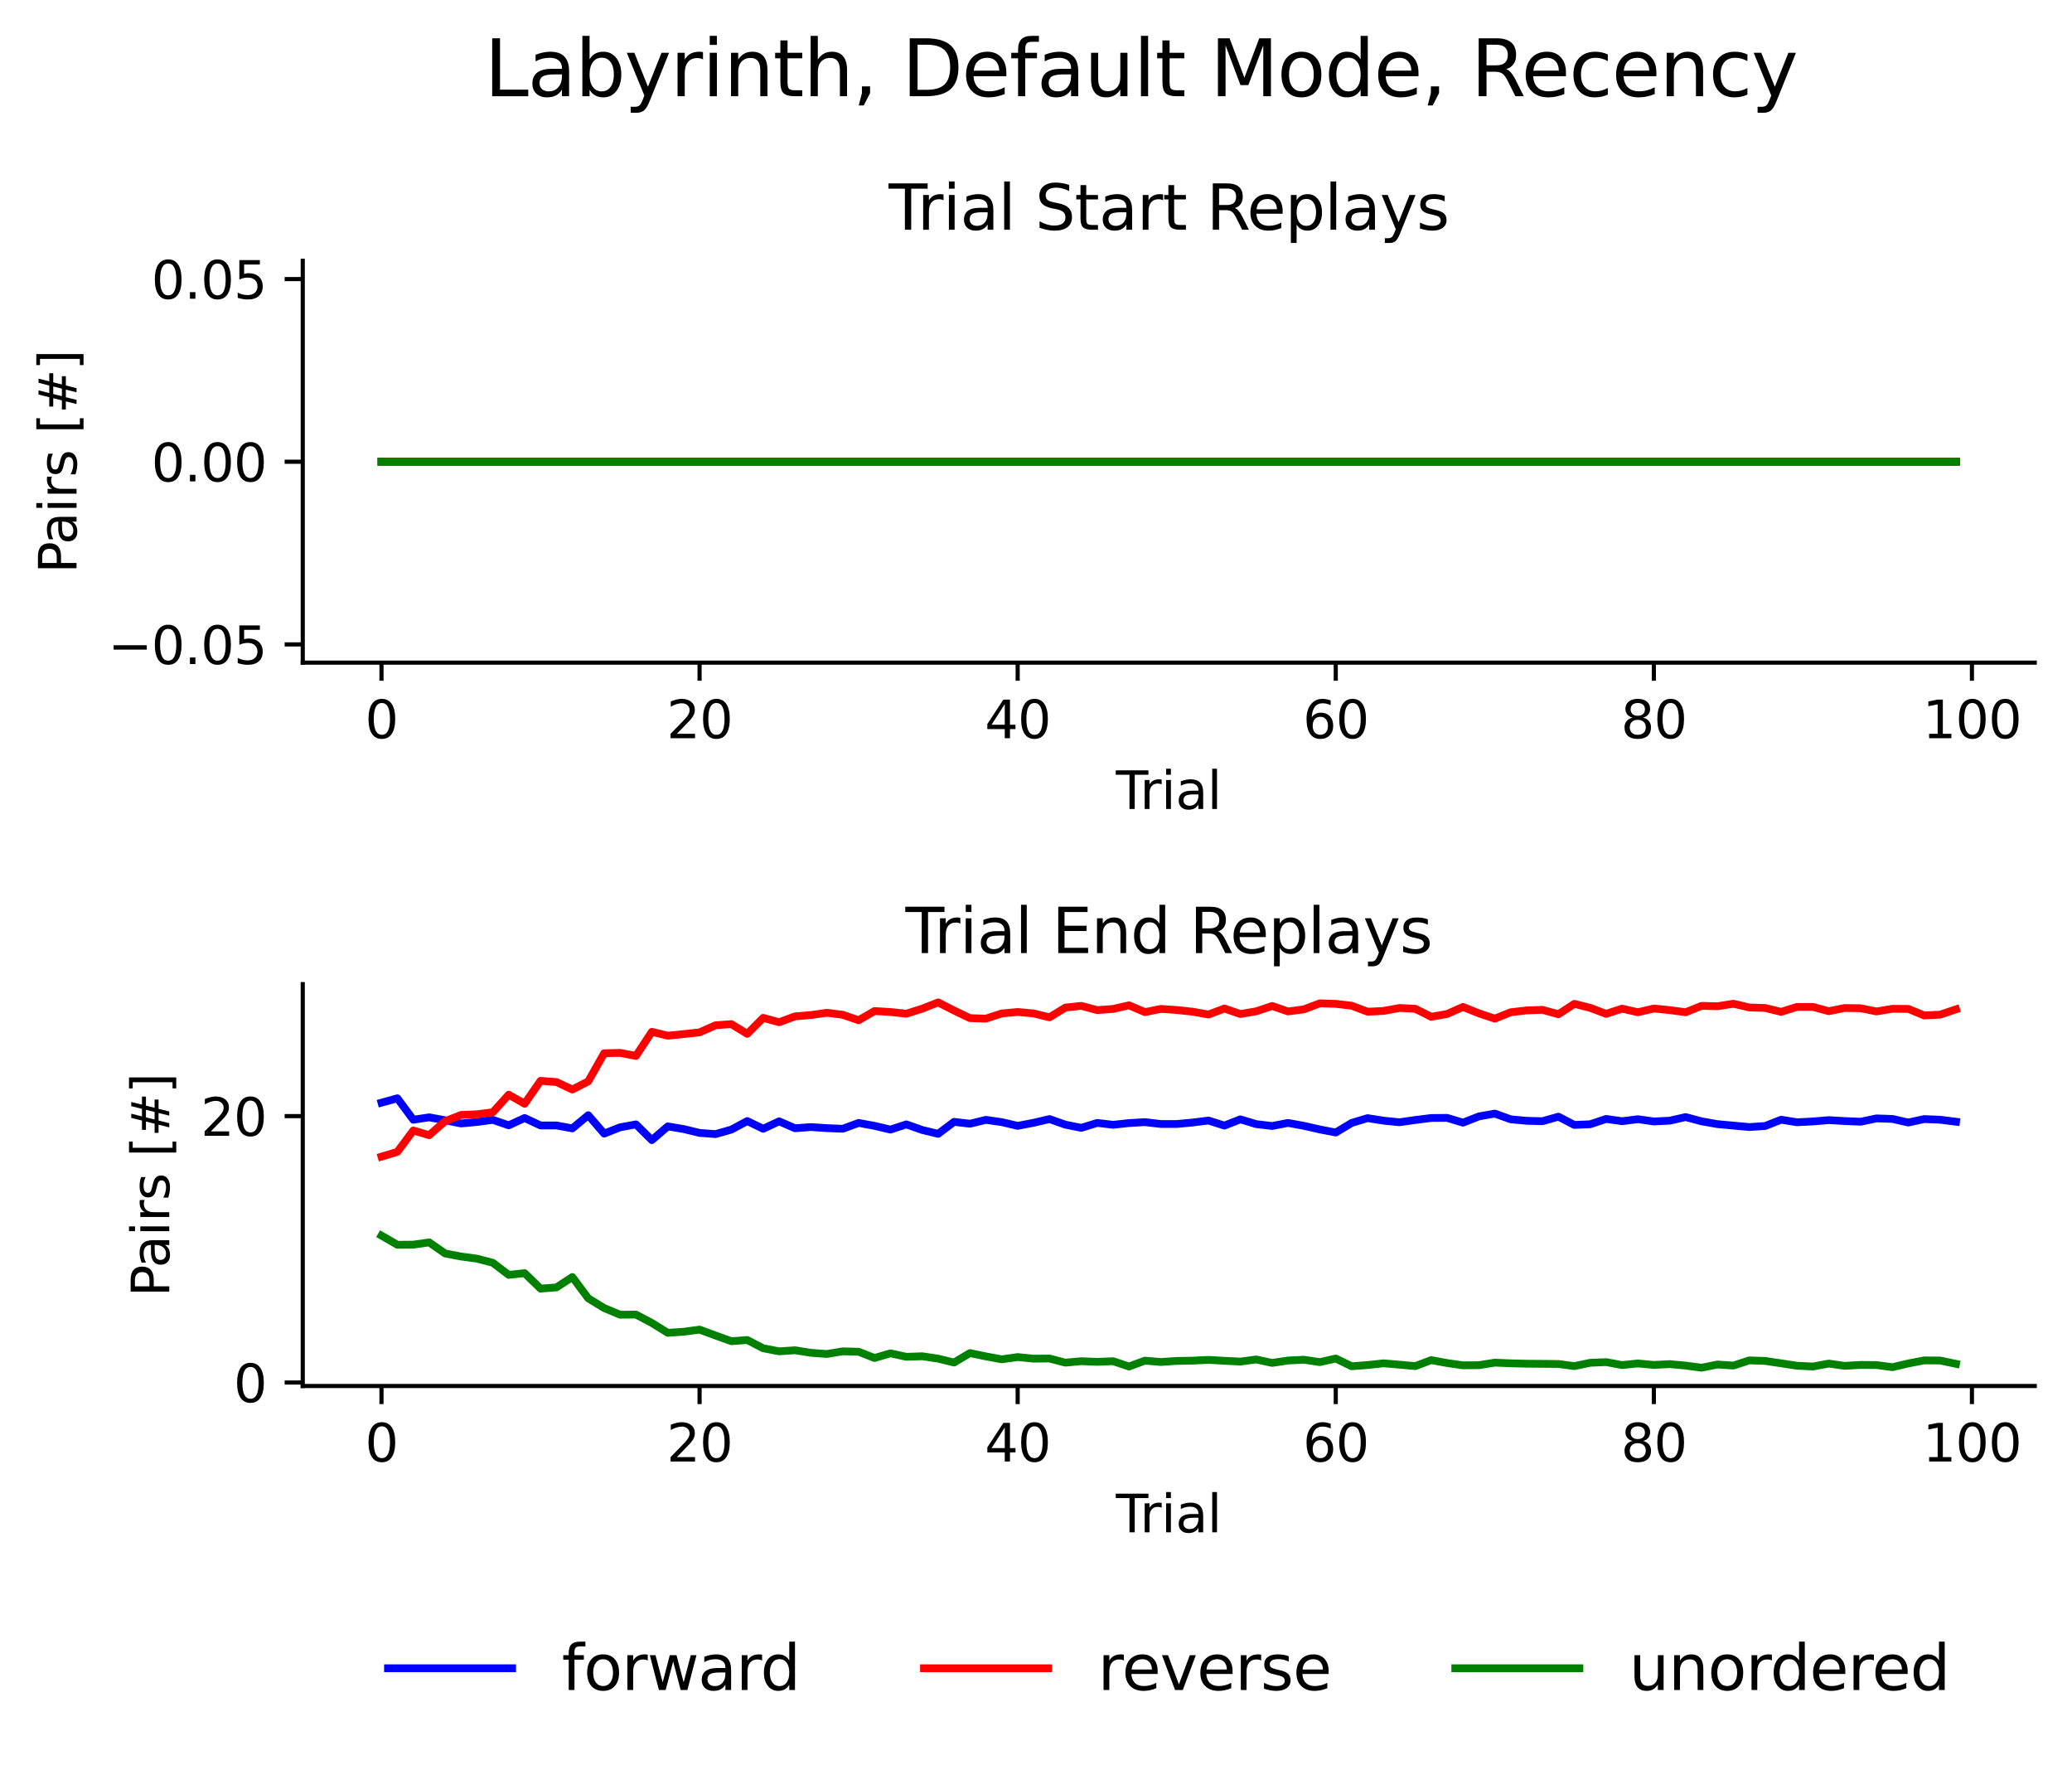 <?xml version="1.0" encoding="utf-8" standalone="no"?>
<!DOCTYPE svg PUBLIC "-//W3C//DTD SVG 1.1//EN"
  "http://www.w3.org/Graphics/SVG/1.1/DTD/svg11.dtd">
<svg height="341.082pt" version="1.1" viewBox="0 0 400.523 341.082" width="400.523pt" xmlns="http://www.w3.org/2000/svg" xmlns:xlink="http://www.w3.org/1999/xlink">
 <defs>
  <style type="text/css">*{stroke-linecap:butt;stroke-linejoin:round;}</style>
 </defs>
 <g id="figure_1">
  <g id="patch_1">
   <path d="M 0 341.082 
L 400.523 341.082 
L 400.523 0 
L 0 0 
z
" style="fill:none;"/>
  </g>
  <g id="axes_1">
   <g id="patch_2">
    <path d="M 58.523 128.057 
L 393.323 128.057 
L 393.323 50.4 
L 58.523 50.4 
z
" style="fill:none;"/>
   </g>
   <g id="matplotlib.axis_1">
    <g id="xtick_1">
     <g id="line2d_1">
      <defs>
       <path d="M 0 0 
L 0 3.5 
" id="m381ab4bd2b" style="stroke:#000000;stroke-width:0.8;"/>
      </defs>
      <g>
       <use style="stroke:#000000;stroke-width:0.8;" x="73.742" xlink:href="#m381ab4bd2b" y="128.057"/>
      </g>
     </g>
     <g id="text_1">
      <!-- 0 -->
      <g transform="translate(70.56 142.656)scale(0.1 -0.1)">
       <defs>
        <path d="M 2034 4250 
Q 1547 4250 1301 3770 
Q 1056 3291 1056 2328 
Q 1056 1369 1301 889 
Q 1547 409 2034 409 
Q 2525 409 2770 889 
Q 3016 1369 3016 2328 
Q 3016 3291 2770 3770 
Q 2525 4250 2034 4250 
z
M 2034 4750 
Q 2819 4750 3233 4129 
Q 3647 3509 3647 2328 
Q 3647 1150 3233 529 
Q 2819 -91 2034 -91 
Q 1250 -91 836 529 
Q 422 1150 422 2328 
Q 422 3509 836 4129 
Q 1250 4750 2034 4750 
z
" id="DejaVuSans-30" transform="scale(0.016)"/>
       </defs>
       <use xlink:href="#DejaVuSans-30"/>
      </g>
     </g>
    </g>
    <g id="xtick_2">
     <g id="line2d_2">
      <g>
       <use style="stroke:#000000;stroke-width:0.8;" x="135.229" xlink:href="#m381ab4bd2b" y="128.057"/>
      </g>
     </g>
     <g id="text_2">
      <!-- 20 -->
      <g transform="translate(128.867 142.656)scale(0.1 -0.1)">
       <defs>
        <path d="M 1228 531 
L 3431 531 
L 3431 0 
L 469 0 
L 469 531 
Q 828 903 1448 1529 
Q 2069 2156 2228 2338 
Q 2531 2678 2651 2914 
Q 2772 3150 2772 3378 
Q 2772 3750 2511 3984 
Q 2250 4219 1831 4219 
Q 1534 4219 1204 4116 
Q 875 4013 500 3803 
L 500 4441 
Q 881 4594 1212 4672 
Q 1544 4750 1819 4750 
Q 2544 4750 2975 4387 
Q 3406 4025 3406 3419 
Q 3406 3131 3298 2873 
Q 3191 2616 2906 2266 
Q 2828 2175 2409 1742 
Q 1991 1309 1228 531 
z
" id="DejaVuSans-32" transform="scale(0.016)"/>
       </defs>
       <use xlink:href="#DejaVuSans-32"/>
       <use x="63.623" xlink:href="#DejaVuSans-30"/>
      </g>
     </g>
    </g>
    <g id="xtick_3">
     <g id="line2d_3">
      <g>
       <use style="stroke:#000000;stroke-width:0.8;" x="196.717" xlink:href="#m381ab4bd2b" y="128.057"/>
      </g>
     </g>
     <g id="text_3">
      <!-- 40 -->
      <g transform="translate(190.354 142.656)scale(0.1 -0.1)">
       <defs>
        <path d="M 2419 4116 
L 825 1625 
L 2419 1625 
L 2419 4116 
z
M 2253 4666 
L 3047 4666 
L 3047 1625 
L 3713 1625 
L 3713 1100 
L 3047 1100 
L 3047 0 
L 2419 0 
L 2419 1100 
L 313 1100 
L 313 1709 
L 2253 4666 
z
" id="DejaVuSans-34" transform="scale(0.016)"/>
       </defs>
       <use xlink:href="#DejaVuSans-34"/>
       <use x="63.623" xlink:href="#DejaVuSans-30"/>
      </g>
     </g>
    </g>
    <g id="xtick_4">
     <g id="line2d_4">
      <g>
       <use style="stroke:#000000;stroke-width:0.8;" x="258.204" xlink:href="#m381ab4bd2b" y="128.057"/>
      </g>
     </g>
     <g id="text_4">
      <!-- 60 -->
      <g transform="translate(251.842 142.656)scale(0.1 -0.1)">
       <defs>
        <path d="M 2113 2584 
Q 1688 2584 1439 2293 
Q 1191 2003 1191 1497 
Q 1191 994 1439 701 
Q 1688 409 2113 409 
Q 2538 409 2786 701 
Q 3034 994 3034 1497 
Q 3034 2003 2786 2293 
Q 2538 2584 2113 2584 
z
M 3366 4563 
L 3366 3988 
Q 3128 4100 2886 4159 
Q 2644 4219 2406 4219 
Q 1781 4219 1451 3797 
Q 1122 3375 1075 2522 
Q 1259 2794 1537 2939 
Q 1816 3084 2150 3084 
Q 2853 3084 3261 2657 
Q 3669 2231 3669 1497 
Q 3669 778 3244 343 
Q 2819 -91 2113 -91 
Q 1303 -91 875 529 
Q 447 1150 447 2328 
Q 447 3434 972 4092 
Q 1497 4750 2381 4750 
Q 2619 4750 2861 4703 
Q 3103 4656 3366 4563 
z
" id="DejaVuSans-36" transform="scale(0.016)"/>
       </defs>
       <use xlink:href="#DejaVuSans-36"/>
       <use x="63.623" xlink:href="#DejaVuSans-30"/>
      </g>
     </g>
    </g>
    <g id="xtick_5">
     <g id="line2d_5">
      <g>
       <use style="stroke:#000000;stroke-width:0.8;" x="319.692" xlink:href="#m381ab4bd2b" y="128.057"/>
      </g>
     </g>
     <g id="text_5">
      <!-- 80 -->
      <g transform="translate(313.33 142.656)scale(0.1 -0.1)">
       <defs>
        <path d="M 2034 2216 
Q 1584 2216 1326 1975 
Q 1069 1734 1069 1313 
Q 1069 891 1326 650 
Q 1584 409 2034 409 
Q 2484 409 2743 651 
Q 3003 894 3003 1313 
Q 3003 1734 2745 1975 
Q 2488 2216 2034 2216 
z
M 1403 2484 
Q 997 2584 770 2862 
Q 544 3141 544 3541 
Q 544 4100 942 4425 
Q 1341 4750 2034 4750 
Q 2731 4750 3128 4425 
Q 3525 4100 3525 3541 
Q 3525 3141 3298 2862 
Q 3072 2584 2669 2484 
Q 3125 2378 3379 2068 
Q 3634 1759 3634 1313 
Q 3634 634 3220 271 
Q 2806 -91 2034 -91 
Q 1263 -91 848 271 
Q 434 634 434 1313 
Q 434 1759 690 2068 
Q 947 2378 1403 2484 
z
M 1172 3481 
Q 1172 3119 1398 2916 
Q 1625 2713 2034 2713 
Q 2441 2713 2670 2916 
Q 2900 3119 2900 3481 
Q 2900 3844 2670 4047 
Q 2441 4250 2034 4250 
Q 1625 4250 1398 4047 
Q 1172 3844 1172 3481 
z
" id="DejaVuSans-38" transform="scale(0.016)"/>
       </defs>
       <use xlink:href="#DejaVuSans-38"/>
       <use x="63.623" xlink:href="#DejaVuSans-30"/>
      </g>
     </g>
    </g>
    <g id="xtick_6">
     <g id="line2d_6">
      <g>
       <use style="stroke:#000000;stroke-width:0.8;" x="381.18" xlink:href="#m381ab4bd2b" y="128.057"/>
      </g>
     </g>
     <g id="text_6">
      <!-- 100 -->
      <g transform="translate(371.636 142.656)scale(0.1 -0.1)">
       <defs>
        <path d="M 794 531 
L 1825 531 
L 1825 4091 
L 703 3866 
L 703 4441 
L 1819 4666 
L 2450 4666 
L 2450 531 
L 3481 531 
L 3481 0 
L 794 0 
L 794 531 
z
" id="DejaVuSans-31" transform="scale(0.016)"/>
       </defs>
       <use xlink:href="#DejaVuSans-31"/>
       <use x="63.623" xlink:href="#DejaVuSans-30"/>
       <use x="127.246" xlink:href="#DejaVuSans-30"/>
      </g>
     </g>
    </g>
    <g id="text_7">
     <!-- Trial -->
     <g transform="translate(215.709 156.334)scale(0.1 -0.1)">
      <defs>
       <path d="M -19 4666 
L 3928 4666 
L 3928 4134 
L 2272 4134 
L 2272 0 
L 1638 0 
L 1638 4134 
L -19 4134 
L -19 4666 
z
" id="DejaVuSans-54" transform="scale(0.016)"/>
       <path d="M 2631 2963 
Q 2534 3019 2420 3045 
Q 2306 3072 2169 3072 
Q 1681 3072 1420 2755 
Q 1159 2438 1159 1844 
L 1159 0 
L 581 0 
L 581 3500 
L 1159 3500 
L 1159 2956 
Q 1341 3275 1631 3429 
Q 1922 3584 2338 3584 
Q 2397 3584 2469 3576 
Q 2541 3569 2628 3553 
L 2631 2963 
z
" id="DejaVuSans-72" transform="scale(0.016)"/>
       <path d="M 603 3500 
L 1178 3500 
L 1178 0 
L 603 0 
L 603 3500 
z
M 603 4863 
L 1178 4863 
L 1178 4134 
L 603 4134 
L 603 4863 
z
" id="DejaVuSans-69" transform="scale(0.016)"/>
       <path d="M 2194 1759 
Q 1497 1759 1228 1600 
Q 959 1441 959 1056 
Q 959 750 1161 570 
Q 1363 391 1709 391 
Q 2188 391 2477 730 
Q 2766 1069 2766 1631 
L 2766 1759 
L 2194 1759 
z
M 3341 1997 
L 3341 0 
L 2766 0 
L 2766 531 
Q 2569 213 2275 61 
Q 1981 -91 1556 -91 
Q 1019 -91 701 211 
Q 384 513 384 1019 
Q 384 1609 779 1909 
Q 1175 2209 1959 2209 
L 2766 2209 
L 2766 2266 
Q 2766 2663 2505 2880 
Q 2244 3097 1772 3097 
Q 1472 3097 1187 3025 
Q 903 2953 641 2809 
L 641 3341 
Q 956 3463 1253 3523 
Q 1550 3584 1831 3584 
Q 2591 3584 2966 3190 
Q 3341 2797 3341 1997 
z
" id="DejaVuSans-61" transform="scale(0.016)"/>
       <path d="M 603 4863 
L 1178 4863 
L 1178 0 
L 603 0 
L 603 4863 
z
" id="DejaVuSans-6c" transform="scale(0.016)"/>
      </defs>
      <use xlink:href="#DejaVuSans-54"/>
      <use x="46.334" xlink:href="#DejaVuSans-72"/>
      <use x="87.447" xlink:href="#DejaVuSans-69"/>
      <use x="115.23" xlink:href="#DejaVuSans-61"/>
      <use x="176.51" xlink:href="#DejaVuSans-6c"/>
     </g>
    </g>
   </g>
   <g id="matplotlib.axis_2">
    <g id="ytick_1">
     <g id="line2d_7">
      <defs>
       <path d="M 0 0 
L -3.5 0 
" id="m852cbd0265" style="stroke:#000000;stroke-width:0.8;"/>
      </defs>
      <g>
       <use style="stroke:#000000;stroke-width:0.8;" x="58.523" xlink:href="#m852cbd0265" y="124.527"/>
      </g>
     </g>
     <g id="text_8">
      <!-- −0.05 -->
      <g transform="translate(20.878 128.326)scale(0.1 -0.1)">
       <defs>
        <path d="M 678 2272 
L 4684 2272 
L 4684 1741 
L 678 1741 
L 678 2272 
z
" id="DejaVuSans-2212" transform="scale(0.016)"/>
        <path d="M 684 794 
L 1344 794 
L 1344 0 
L 684 0 
L 684 794 
z
" id="DejaVuSans-2e" transform="scale(0.016)"/>
        <path d="M 691 4666 
L 3169 4666 
L 3169 4134 
L 1269 4134 
L 1269 2991 
Q 1406 3038 1543 3061 
Q 1681 3084 1819 3084 
Q 2600 3084 3056 2656 
Q 3513 2228 3513 1497 
Q 3513 744 3044 326 
Q 2575 -91 1722 -91 
Q 1428 -91 1123 -41 
Q 819 9 494 109 
L 494 744 
Q 775 591 1075 516 
Q 1375 441 1709 441 
Q 2250 441 2565 725 
Q 2881 1009 2881 1497 
Q 2881 1984 2565 2268 
Q 2250 2553 1709 2553 
Q 1456 2553 1204 2497 
Q 953 2441 691 2322 
L 691 4666 
z
" id="DejaVuSans-35" transform="scale(0.016)"/>
       </defs>
       <use xlink:href="#DejaVuSans-2212"/>
       <use x="83.789" xlink:href="#DejaVuSans-30"/>
       <use x="147.412" xlink:href="#DejaVuSans-2e"/>
       <use x="179.199" xlink:href="#DejaVuSans-30"/>
       <use x="242.822" xlink:href="#DejaVuSans-35"/>
      </g>
     </g>
    </g>
    <g id="ytick_2">
     <g id="line2d_8">
      <g>
       <use style="stroke:#000000;stroke-width:0.8;" x="58.523" xlink:href="#m852cbd0265" y="89.229"/>
      </g>
     </g>
     <g id="text_9">
      <!-- 0.00 -->
      <g transform="translate(29.258 93.028)scale(0.1 -0.1)">
       <use xlink:href="#DejaVuSans-30"/>
       <use x="63.623" xlink:href="#DejaVuSans-2e"/>
       <use x="95.41" xlink:href="#DejaVuSans-30"/>
       <use x="159.033" xlink:href="#DejaVuSans-30"/>
      </g>
     </g>
    </g>
    <g id="ytick_3">
     <g id="line2d_9">
      <g>
       <use style="stroke:#000000;stroke-width:0.8;" x="58.523" xlink:href="#m852cbd0265" y="53.93"/>
      </g>
     </g>
     <g id="text_10">
      <!-- 0.05 -->
      <g transform="translate(29.258 57.729)scale(0.1 -0.1)">
       <use xlink:href="#DejaVuSans-30"/>
       <use x="63.623" xlink:href="#DejaVuSans-2e"/>
       <use x="95.41" xlink:href="#DejaVuSans-30"/>
       <use x="159.033" xlink:href="#DejaVuSans-35"/>
      </g>
     </g>
    </g>
    <g id="text_11">
     <!-- Pairs [#] -->
     <g transform="translate(14.798 110.812)rotate(-90)scale(0.1 -0.1)">
      <defs>
       <path d="M 1259 4147 
L 1259 2394 
L 2053 2394 
Q 2494 2394 2734 2622 
Q 2975 2850 2975 3272 
Q 2975 3691 2734 3919 
Q 2494 4147 2053 4147 
L 1259 4147 
z
M 628 4666 
L 2053 4666 
Q 2838 4666 3239 4311 
Q 3641 3956 3641 3272 
Q 3641 2581 3239 2228 
Q 2838 1875 2053 1875 
L 1259 1875 
L 1259 0 
L 628 0 
L 628 4666 
z
" id="DejaVuSans-50" transform="scale(0.016)"/>
       <path d="M 2834 3397 
L 2834 2853 
Q 2591 2978 2328 3040 
Q 2066 3103 1784 3103 
Q 1356 3103 1142 2972 
Q 928 2841 928 2578 
Q 928 2378 1081 2264 
Q 1234 2150 1697 2047 
L 1894 2003 
Q 2506 1872 2764 1633 
Q 3022 1394 3022 966 
Q 3022 478 2636 193 
Q 2250 -91 1575 -91 
Q 1294 -91 989 -36 
Q 684 19 347 128 
L 347 722 
Q 666 556 975 473 
Q 1284 391 1588 391 
Q 1994 391 2212 530 
Q 2431 669 2431 922 
Q 2431 1156 2273 1281 
Q 2116 1406 1581 1522 
L 1381 1569 
Q 847 1681 609 1914 
Q 372 2147 372 2553 
Q 372 3047 722 3315 
Q 1072 3584 1716 3584 
Q 2034 3584 2315 3537 
Q 2597 3491 2834 3397 
z
" id="DejaVuSans-73" transform="scale(0.016)"/>
       <path id="DejaVuSans-20" transform="scale(0.016)"/>
       <path d="M 550 4863 
L 1875 4863 
L 1875 4416 
L 1125 4416 
L 1125 -397 
L 1875 -397 
L 1875 -844 
L 550 -844 
L 550 4863 
z
" id="DejaVuSans-5b" transform="scale(0.016)"/>
       <path d="M 3272 2816 
L 2363 2816 
L 2100 1772 
L 3016 1772 
L 3272 2816 
z
M 2803 4594 
L 2478 3297 
L 3391 3297 
L 3719 4594 
L 4219 4594 
L 3897 3297 
L 4872 3297 
L 4872 2816 
L 3775 2816 
L 3519 1772 
L 4513 1772 
L 4513 1294 
L 3397 1294 
L 3072 0 
L 2572 0 
L 2894 1294 
L 1978 1294 
L 1656 0 
L 1153 0 
L 1478 1294 
L 494 1294 
L 494 1772 
L 1594 1772 
L 1856 2816 
L 850 2816 
L 850 3297 
L 1978 3297 
L 2297 4594 
L 2803 4594 
z
" id="DejaVuSans-23" transform="scale(0.016)"/>
       <path d="M 1947 4863 
L 1947 -844 
L 622 -844 
L 622 -397 
L 1369 -397 
L 1369 4416 
L 622 4416 
L 622 4863 
L 1947 4863 
z
" id="DejaVuSans-5d" transform="scale(0.016)"/>
      </defs>
      <use xlink:href="#DejaVuSans-50"/>
      <use x="55.803" xlink:href="#DejaVuSans-61"/>
      <use x="117.082" xlink:href="#DejaVuSans-69"/>
      <use x="144.865" xlink:href="#DejaVuSans-72"/>
      <use x="185.979" xlink:href="#DejaVuSans-73"/>
      <use x="238.078" xlink:href="#DejaVuSans-20"/>
      <use x="269.865" xlink:href="#DejaVuSans-5b"/>
      <use x="308.879" xlink:href="#DejaVuSans-23"/>
      <use x="392.668" xlink:href="#DejaVuSans-5d"/>
     </g>
    </g>
   </g>
   <g id="line2d_10">
    <path clip-path="url(#p708b0b19a6)" d="M 73.742 89.229 
L 76.816 89.229 
L 79.89 89.229 
L 82.965 89.229 
L 86.039 89.229 
L 89.114 89.229 
L 92.188 89.229 
L 95.262 89.229 
L 98.337 89.229 
L 101.411 89.229 
L 104.485 89.229 
L 107.56 89.229 
L 110.634 89.229 
L 113.709 89.229 
L 116.783 89.229 
L 119.857 89.229 
L 122.932 89.229 
L 126.006 89.229 
L 129.08 89.229 
L 132.155 89.229 
L 135.229 89.229 
L 138.304 89.229 
L 141.378 89.229 
L 144.452 89.229 
L 147.527 89.229 
L 150.601 89.229 
L 153.676 89.229 
L 156.75 89.229 
L 159.824 89.229 
L 162.899 89.229 
L 165.973 89.229 
L 169.047 89.229 
L 172.122 89.229 
L 175.196 89.229 
L 178.271 89.229 
L 181.345 89.229 
L 184.419 89.229 
L 187.494 89.229 
L 190.568 89.229 
L 193.642 89.229 
L 196.717 89.229 
L 199.791 89.229 
L 202.866 89.229 
L 205.94 89.229 
L 209.014 89.229 
L 212.089 89.229 
L 215.163 89.229 
L 218.237 89.229 
L 221.312 89.229 
L 224.386 89.229 
L 227.461 89.229 
L 230.535 89.229 
L 233.609 89.229 
L 236.684 89.229 
L 239.758 89.229 
L 242.833 89.229 
L 245.907 89.229 
L 248.981 89.229 
L 252.056 89.229 
L 255.13 89.229 
L 258.204 89.229 
L 261.279 89.229 
L 264.353 89.229 
L 267.428 89.229 
L 270.502 89.229 
L 273.576 89.229 
L 276.651 89.229 
L 279.725 89.229 
L 282.799 89.229 
L 285.874 89.229 
L 288.948 89.229 
L 292.023 89.229 
L 295.097 89.229 
L 298.171 89.229 
L 301.246 89.229 
L 304.32 89.229 
L 307.395 89.229 
L 310.469 89.229 
L 313.543 89.229 
L 316.618 89.229 
L 319.692 89.229 
L 322.766 89.229 
L 325.841 89.229 
L 328.915 89.229 
L 331.99 89.229 
L 335.064 89.229 
L 338.138 89.229 
L 341.213 89.229 
L 344.287 89.229 
L 347.361 89.229 
L 350.436 89.229 
L 353.51 89.229 
L 356.585 89.229 
L 359.659 89.229 
L 362.733 89.229 
L 365.808 89.229 
L 368.882 89.229 
L 371.956 89.229 
L 375.031 89.229 
L 378.105 89.229 
" style="fill:none;stroke:#0000ff;stroke-linecap:square;stroke-width:1.5;"/>
   </g>
   <g id="line2d_11">
    <path clip-path="url(#p708b0b19a6)" d="M 73.742 89.229 
L 76.816 89.229 
L 79.89 89.229 
L 82.965 89.229 
L 86.039 89.229 
L 89.114 89.229 
L 92.188 89.229 
L 95.262 89.229 
L 98.337 89.229 
L 101.411 89.229 
L 104.485 89.229 
L 107.56 89.229 
L 110.634 89.229 
L 113.709 89.229 
L 116.783 89.229 
L 119.857 89.229 
L 122.932 89.229 
L 126.006 89.229 
L 129.08 89.229 
L 132.155 89.229 
L 135.229 89.229 
L 138.304 89.229 
L 141.378 89.229 
L 144.452 89.229 
L 147.527 89.229 
L 150.601 89.229 
L 153.676 89.229 
L 156.75 89.229 
L 159.824 89.229 
L 162.899 89.229 
L 165.973 89.229 
L 169.047 89.229 
L 172.122 89.229 
L 175.196 89.229 
L 178.271 89.229 
L 181.345 89.229 
L 184.419 89.229 
L 187.494 89.229 
L 190.568 89.229 
L 193.642 89.229 
L 196.717 89.229 
L 199.791 89.229 
L 202.866 89.229 
L 205.94 89.229 
L 209.014 89.229 
L 212.089 89.229 
L 215.163 89.229 
L 218.237 89.229 
L 221.312 89.229 
L 224.386 89.229 
L 227.461 89.229 
L 230.535 89.229 
L 233.609 89.229 
L 236.684 89.229 
L 239.758 89.229 
L 242.833 89.229 
L 245.907 89.229 
L 248.981 89.229 
L 252.056 89.229 
L 255.13 89.229 
L 258.204 89.229 
L 261.279 89.229 
L 264.353 89.229 
L 267.428 89.229 
L 270.502 89.229 
L 273.576 89.229 
L 276.651 89.229 
L 279.725 89.229 
L 282.799 89.229 
L 285.874 89.229 
L 288.948 89.229 
L 292.023 89.229 
L 295.097 89.229 
L 298.171 89.229 
L 301.246 89.229 
L 304.32 89.229 
L 307.395 89.229 
L 310.469 89.229 
L 313.543 89.229 
L 316.618 89.229 
L 319.692 89.229 
L 322.766 89.229 
L 325.841 89.229 
L 328.915 89.229 
L 331.99 89.229 
L 335.064 89.229 
L 338.138 89.229 
L 341.213 89.229 
L 344.287 89.229 
L 347.361 89.229 
L 350.436 89.229 
L 353.51 89.229 
L 356.585 89.229 
L 359.659 89.229 
L 362.733 89.229 
L 365.808 89.229 
L 368.882 89.229 
L 371.956 89.229 
L 375.031 89.229 
L 378.105 89.229 
" style="fill:none;stroke:#ff0000;stroke-linecap:square;stroke-width:1.5;"/>
   </g>
   <g id="line2d_12">
    <path clip-path="url(#p708b0b19a6)" d="M 73.742 89.229 
L 76.816 89.229 
L 79.89 89.229 
L 82.965 89.229 
L 86.039 89.229 
L 89.114 89.229 
L 92.188 89.229 
L 95.262 89.229 
L 98.337 89.229 
L 101.411 89.229 
L 104.485 89.229 
L 107.56 89.229 
L 110.634 89.229 
L 113.709 89.229 
L 116.783 89.229 
L 119.857 89.229 
L 122.932 89.229 
L 126.006 89.229 
L 129.08 89.229 
L 132.155 89.229 
L 135.229 89.229 
L 138.304 89.229 
L 141.378 89.229 
L 144.452 89.229 
L 147.527 89.229 
L 150.601 89.229 
L 153.676 89.229 
L 156.75 89.229 
L 159.824 89.229 
L 162.899 89.229 
L 165.973 89.229 
L 169.047 89.229 
L 172.122 89.229 
L 175.196 89.229 
L 178.271 89.229 
L 181.345 89.229 
L 184.419 89.229 
L 187.494 89.229 
L 190.568 89.229 
L 193.642 89.229 
L 196.717 89.229 
L 199.791 89.229 
L 202.866 89.229 
L 205.94 89.229 
L 209.014 89.229 
L 212.089 89.229 
L 215.163 89.229 
L 218.237 89.229 
L 221.312 89.229 
L 224.386 89.229 
L 227.461 89.229 
L 230.535 89.229 
L 233.609 89.229 
L 236.684 89.229 
L 239.758 89.229 
L 242.833 89.229 
L 245.907 89.229 
L 248.981 89.229 
L 252.056 89.229 
L 255.13 89.229 
L 258.204 89.229 
L 261.279 89.229 
L 264.353 89.229 
L 267.428 89.229 
L 270.502 89.229 
L 273.576 89.229 
L 276.651 89.229 
L 279.725 89.229 
L 282.799 89.229 
L 285.874 89.229 
L 288.948 89.229 
L 292.023 89.229 
L 295.097 89.229 
L 298.171 89.229 
L 301.246 89.229 
L 304.32 89.229 
L 307.395 89.229 
L 310.469 89.229 
L 313.543 89.229 
L 316.618 89.229 
L 319.692 89.229 
L 322.766 89.229 
L 325.841 89.229 
L 328.915 89.229 
L 331.99 89.229 
L 335.064 89.229 
L 338.138 89.229 
L 341.213 89.229 
L 344.287 89.229 
L 347.361 89.229 
L 350.436 89.229 
L 353.51 89.229 
L 356.585 89.229 
L 359.659 89.229 
L 362.733 89.229 
L 365.808 89.229 
L 368.882 89.229 
L 371.956 89.229 
L 375.031 89.229 
L 378.105 89.229 
" style="fill:none;stroke:#008000;stroke-linecap:square;stroke-width:1.5;"/>
   </g>
   <g id="patch_3">
    <path d="M 58.523 128.057 
L 58.523 50.4 
" style="fill:none;stroke:#000000;stroke-linecap:square;stroke-linejoin:miter;stroke-width:0.8;"/>
   </g>
   <g id="patch_4">
    <path d="M 58.523 128.057 
L 393.323 128.057 
" style="fill:none;stroke:#000000;stroke-linecap:square;stroke-linejoin:miter;stroke-width:0.8;"/>
   </g>
   <g id="text_12">
    <!-- Trial Start Replays -->
    <g transform="translate(171.775 44.4)scale(0.12 -0.12)">
     <defs>
      <path d="M 3425 4513 
L 3425 3897 
Q 3066 4069 2747 4153 
Q 2428 4238 2131 4238 
Q 1616 4238 1336 4038 
Q 1056 3838 1056 3469 
Q 1056 3159 1242 3001 
Q 1428 2844 1947 2747 
L 2328 2669 
Q 3034 2534 3370 2195 
Q 3706 1856 3706 1288 
Q 3706 609 3251 259 
Q 2797 -91 1919 -91 
Q 1588 -91 1214 -16 
Q 841 59 441 206 
L 441 856 
Q 825 641 1194 531 
Q 1563 422 1919 422 
Q 2459 422 2753 634 
Q 3047 847 3047 1241 
Q 3047 1584 2836 1778 
Q 2625 1972 2144 2069 
L 1759 2144 
Q 1053 2284 737 2584 
Q 422 2884 422 3419 
Q 422 4038 858 4394 
Q 1294 4750 2059 4750 
Q 2388 4750 2728 4690 
Q 3069 4631 3425 4513 
z
" id="DejaVuSans-53" transform="scale(0.016)"/>
      <path d="M 1172 4494 
L 1172 3500 
L 2356 3500 
L 2356 3053 
L 1172 3053 
L 1172 1153 
Q 1172 725 1289 603 
Q 1406 481 1766 481 
L 2356 481 
L 2356 0 
L 1766 0 
Q 1100 0 847 248 
Q 594 497 594 1153 
L 594 3053 
L 172 3053 
L 172 3500 
L 594 3500 
L 594 4494 
L 1172 4494 
z
" id="DejaVuSans-74" transform="scale(0.016)"/>
      <path d="M 2841 2188 
Q 3044 2119 3236 1894 
Q 3428 1669 3622 1275 
L 4263 0 
L 3584 0 
L 2988 1197 
Q 2756 1666 2539 1819 
Q 2322 1972 1947 1972 
L 1259 1972 
L 1259 0 
L 628 0 
L 628 4666 
L 2053 4666 
Q 2853 4666 3247 4331 
Q 3641 3997 3641 3322 
Q 3641 2881 3436 2590 
Q 3231 2300 2841 2188 
z
M 1259 4147 
L 1259 2491 
L 2053 2491 
Q 2509 2491 2742 2702 
Q 2975 2913 2975 3322 
Q 2975 3731 2742 3939 
Q 2509 4147 2053 4147 
L 1259 4147 
z
" id="DejaVuSans-52" transform="scale(0.016)"/>
      <path d="M 3597 1894 
L 3597 1613 
L 953 1613 
Q 991 1019 1311 708 
Q 1631 397 2203 397 
Q 2534 397 2845 478 
Q 3156 559 3463 722 
L 3463 178 
Q 3153 47 2828 -22 
Q 2503 -91 2169 -91 
Q 1331 -91 842 396 
Q 353 884 353 1716 
Q 353 2575 817 3079 
Q 1281 3584 2069 3584 
Q 2775 3584 3186 3129 
Q 3597 2675 3597 1894 
z
M 3022 2063 
Q 3016 2534 2758 2815 
Q 2500 3097 2075 3097 
Q 1594 3097 1305 2825 
Q 1016 2553 972 2059 
L 3022 2063 
z
" id="DejaVuSans-65" transform="scale(0.016)"/>
      <path d="M 1159 525 
L 1159 -1331 
L 581 -1331 
L 581 3500 
L 1159 3500 
L 1159 2969 
Q 1341 3281 1617 3432 
Q 1894 3584 2278 3584 
Q 2916 3584 3314 3078 
Q 3713 2572 3713 1747 
Q 3713 922 3314 415 
Q 2916 -91 2278 -91 
Q 1894 -91 1617 61 
Q 1341 213 1159 525 
z
M 3116 1747 
Q 3116 2381 2855 2742 
Q 2594 3103 2138 3103 
Q 1681 3103 1420 2742 
Q 1159 2381 1159 1747 
Q 1159 1113 1420 752 
Q 1681 391 2138 391 
Q 2594 391 2855 752 
Q 3116 1113 3116 1747 
z
" id="DejaVuSans-70" transform="scale(0.016)"/>
      <path d="M 2059 -325 
Q 1816 -950 1584 -1140 
Q 1353 -1331 966 -1331 
L 506 -1331 
L 506 -850 
L 844 -850 
Q 1081 -850 1212 -737 
Q 1344 -625 1503 -206 
L 1606 56 
L 191 3500 
L 800 3500 
L 1894 763 
L 2988 3500 
L 3597 3500 
L 2059 -325 
z
" id="DejaVuSans-79" transform="scale(0.016)"/>
     </defs>
     <use xlink:href="#DejaVuSans-54"/>
     <use x="46.334" xlink:href="#DejaVuSans-72"/>
     <use x="87.447" xlink:href="#DejaVuSans-69"/>
     <use x="115.23" xlink:href="#DejaVuSans-61"/>
     <use x="176.51" xlink:href="#DejaVuSans-6c"/>
     <use x="204.293" xlink:href="#DejaVuSans-20"/>
     <use x="236.08" xlink:href="#DejaVuSans-53"/>
     <use x="299.557" xlink:href="#DejaVuSans-74"/>
     <use x="338.766" xlink:href="#DejaVuSans-61"/>
     <use x="400.045" xlink:href="#DejaVuSans-72"/>
     <use x="441.158" xlink:href="#DejaVuSans-74"/>
     <use x="480.367" xlink:href="#DejaVuSans-20"/>
     <use x="512.154" xlink:href="#DejaVuSans-52"/>
     <use x="577.137" xlink:href="#DejaVuSans-65"/>
     <use x="638.66" xlink:href="#DejaVuSans-70"/>
     <use x="702.137" xlink:href="#DejaVuSans-6c"/>
     <use x="729.92" xlink:href="#DejaVuSans-61"/>
     <use x="791.199" xlink:href="#DejaVuSans-79"/>
     <use x="850.379" xlink:href="#DejaVuSans-73"/>
    </g>
   </g>
  </g>
  <g id="axes_2">
   <g id="patch_5">
    <path d="M 58.523 267.84 
L 393.323 267.84 
L 393.323 190.183 
L 58.523 190.183 
z
" style="fill:none;"/>
   </g>
   <g id="matplotlib.axis_3">
    <g id="xtick_7">
     <g id="line2d_13">
      <g>
       <use style="stroke:#000000;stroke-width:0.8;" x="73.742" xlink:href="#m381ab4bd2b" y="267.84"/>
      </g>
     </g>
     <g id="text_13">
      <!-- 0 -->
      <g transform="translate(70.56 282.438)scale(0.1 -0.1)">
       <use xlink:href="#DejaVuSans-30"/>
      </g>
     </g>
    </g>
    <g id="xtick_8">
     <g id="line2d_14">
      <g>
       <use style="stroke:#000000;stroke-width:0.8;" x="135.229" xlink:href="#m381ab4bd2b" y="267.84"/>
      </g>
     </g>
     <g id="text_14">
      <!-- 20 -->
      <g transform="translate(128.867 282.438)scale(0.1 -0.1)">
       <use xlink:href="#DejaVuSans-32"/>
       <use x="63.623" xlink:href="#DejaVuSans-30"/>
      </g>
     </g>
    </g>
    <g id="xtick_9">
     <g id="line2d_15">
      <g>
       <use style="stroke:#000000;stroke-width:0.8;" x="196.717" xlink:href="#m381ab4bd2b" y="267.84"/>
      </g>
     </g>
     <g id="text_15">
      <!-- 40 -->
      <g transform="translate(190.354 282.438)scale(0.1 -0.1)">
       <use xlink:href="#DejaVuSans-34"/>
       <use x="63.623" xlink:href="#DejaVuSans-30"/>
      </g>
     </g>
    </g>
    <g id="xtick_10">
     <g id="line2d_16">
      <g>
       <use style="stroke:#000000;stroke-width:0.8;" x="258.204" xlink:href="#m381ab4bd2b" y="267.84"/>
      </g>
     </g>
     <g id="text_16">
      <!-- 60 -->
      <g transform="translate(251.842 282.438)scale(0.1 -0.1)">
       <use xlink:href="#DejaVuSans-36"/>
       <use x="63.623" xlink:href="#DejaVuSans-30"/>
      </g>
     </g>
    </g>
    <g id="xtick_11">
     <g id="line2d_17">
      <g>
       <use style="stroke:#000000;stroke-width:0.8;" x="319.692" xlink:href="#m381ab4bd2b" y="267.84"/>
      </g>
     </g>
     <g id="text_17">
      <!-- 80 -->
      <g transform="translate(313.33 282.438)scale(0.1 -0.1)">
       <use xlink:href="#DejaVuSans-38"/>
       <use x="63.623" xlink:href="#DejaVuSans-30"/>
      </g>
     </g>
    </g>
    <g id="xtick_12">
     <g id="line2d_18">
      <g>
       <use style="stroke:#000000;stroke-width:0.8;" x="381.18" xlink:href="#m381ab4bd2b" y="267.84"/>
      </g>
     </g>
     <g id="text_18">
      <!-- 100 -->
      <g transform="translate(371.636 282.438)scale(0.1 -0.1)">
       <use xlink:href="#DejaVuSans-31"/>
       <use x="63.623" xlink:href="#DejaVuSans-30"/>
       <use x="127.246" xlink:href="#DejaVuSans-30"/>
      </g>
     </g>
    </g>
    <g id="text_19">
     <!-- Trial -->
     <g transform="translate(215.709 296.117)scale(0.1 -0.1)">
      <use xlink:href="#DejaVuSans-54"/>
      <use x="46.334" xlink:href="#DejaVuSans-72"/>
      <use x="87.447" xlink:href="#DejaVuSans-69"/>
      <use x="115.23" xlink:href="#DejaVuSans-61"/>
      <use x="176.51" xlink:href="#DejaVuSans-6c"/>
     </g>
    </g>
   </g>
   <g id="matplotlib.axis_4">
    <g id="ytick_4">
     <g id="line2d_19">
      <g>
       <use style="stroke:#000000;stroke-width:0.8;" x="58.523" xlink:href="#m852cbd0265" y="267.167"/>
      </g>
     </g>
     <g id="text_20">
      <!-- 0 -->
      <g transform="translate(45.161 270.966)scale(0.1 -0.1)">
       <use xlink:href="#DejaVuSans-30"/>
      </g>
     </g>
    </g>
    <g id="ytick_5">
     <g id="line2d_20">
      <g>
       <use style="stroke:#000000;stroke-width:0.8;" x="58.523" xlink:href="#m852cbd0265" y="215.692"/>
      </g>
     </g>
     <g id="text_21">
      <!-- 20 -->
      <g transform="translate(38.798 219.492)scale(0.1 -0.1)">
       <use xlink:href="#DejaVuSans-32"/>
       <use x="63.623" xlink:href="#DejaVuSans-30"/>
      </g>
     </g>
    </g>
    <g id="text_22">
     <!-- Pairs [#] -->
     <g transform="translate(32.719 250.595)rotate(-90)scale(0.1 -0.1)">
      <use xlink:href="#DejaVuSans-50"/>
      <use x="55.803" xlink:href="#DejaVuSans-61"/>
      <use x="117.082" xlink:href="#DejaVuSans-69"/>
      <use x="144.865" xlink:href="#DejaVuSans-72"/>
      <use x="185.979" xlink:href="#DejaVuSans-73"/>
      <use x="238.078" xlink:href="#DejaVuSans-20"/>
      <use x="269.865" xlink:href="#DejaVuSans-5b"/>
      <use x="308.879" xlink:href="#DejaVuSans-23"/>
      <use x="392.668" xlink:href="#DejaVuSans-5d"/>
     </g>
    </g>
   </g>
   <g id="line2d_21">
    <path clip-path="url(#pab66b2d826)" d="M 73.742 213.093 
L 76.816 212.244 
L 79.89 216.387 
L 82.965 215.924 
L 86.039 216.49 
L 89.114 217.108 
L 92.188 216.825 
L 95.262 216.413 
L 98.337 217.468 
L 101.411 216.053 
L 104.485 217.494 
L 107.56 217.494 
L 110.634 218.06 
L 113.709 215.512 
L 116.783 219.064 
L 119.857 217.854 
L 122.932 217.288 
L 126.006 220.325 
L 129.08 217.674 
L 132.155 218.189 
L 135.229 218.935 
L 138.304 219.167 
L 141.378 218.292 
L 144.452 216.645 
L 147.527 218.137 
L 150.601 216.696 
L 153.676 218.034 
L 156.75 217.803 
L 159.824 218.009 
L 162.899 218.137 
L 165.973 217.005 
L 169.047 217.571 
L 172.122 218.292 
L 175.196 217.288 
L 178.271 218.369 
L 181.345 219.115 
L 184.419 216.799 
L 187.494 217.159 
L 190.568 216.413 
L 193.642 216.851 
L 196.717 217.571 
L 199.791 216.979 
L 202.866 216.259 
L 205.94 217.34 
L 209.014 217.957 
L 212.089 217.005 
L 215.163 217.365 
L 218.237 217.031 
L 221.312 216.851 
L 224.386 217.211 
L 227.461 217.211 
L 230.535 216.928 
L 233.609 216.542 
L 236.684 217.52 
L 239.758 216.31 
L 242.833 217.237 
L 245.907 217.597 
L 248.981 217.005 
L 252.056 217.571 
L 255.13 218.266 
L 258.204 218.858 
L 261.279 217.005 
L 264.353 216.078 
L 267.428 216.567 
L 270.502 216.876 
L 273.576 216.439 
L 276.651 216.053 
L 279.725 216.027 
L 282.799 216.954 
L 285.874 215.744 
L 288.948 215.203 
L 292.023 216.31 
L 295.097 216.593 
L 298.171 216.67 
L 301.246 215.795 
L 304.32 217.391 
L 307.395 217.262 
L 310.469 216.233 
L 313.543 216.67 
L 316.618 216.284 
L 319.692 216.722 
L 322.766 216.567 
L 325.841 215.873 
L 328.915 216.696 
L 331.99 217.237 
L 335.064 217.52 
L 338.138 217.803 
L 341.213 217.597 
L 344.287 216.387 
L 347.361 216.876 
L 350.436 216.722 
L 353.51 216.464 
L 356.585 216.645 
L 359.659 216.773 
L 362.733 216.13 
L 365.808 216.233 
L 368.882 216.928 
L 371.956 216.259 
L 375.031 216.387 
L 378.105 216.773 
" style="fill:none;stroke:#0000ff;stroke-linecap:square;stroke-width:1.5;"/>
   </g>
   <g id="line2d_22">
    <path clip-path="url(#pab66b2d826)" d="M 73.742 223.517 
L 76.816 222.59 
L 79.89 218.472 
L 82.965 219.373 
L 86.039 216.67 
L 89.114 215.461 
L 92.188 215.332 
L 95.262 214.946 
L 98.337 211.549 
L 101.411 213.299 
L 104.485 208.872 
L 107.56 209.104 
L 110.634 210.545 
L 113.709 208.975 
L 116.783 203.544 
L 119.857 203.467 
L 122.932 204.059 
L 126.006 199.401 
L 129.08 200.147 
L 132.155 199.838 
L 135.229 199.504 
L 138.304 198.14 
L 141.378 197.908 
L 144.452 199.787 
L 147.527 196.698 
L 150.601 197.548 
L 153.676 196.415 
L 156.75 196.158 
L 159.824 195.72 
L 162.899 196.106 
L 165.973 197.162 
L 169.047 195.386 
L 172.122 195.566 
L 175.196 195.9 
L 178.271 194.922 
L 181.345 193.713 
L 184.419 195.283 
L 187.494 196.75 
L 190.568 196.853 
L 193.642 195.849 
L 196.717 195.566 
L 199.791 195.849 
L 202.866 196.595 
L 205.94 194.716 
L 209.014 194.382 
L 212.089 195.205 
L 215.163 194.974 
L 218.237 194.279 
L 221.312 195.592 
L 224.386 194.974 
L 227.461 195.18 
L 230.535 195.514 
L 233.609 196.055 
L 236.684 194.897 
L 239.758 195.952 
L 242.833 195.437 
L 245.907 194.408 
L 248.981 195.463 
L 252.056 195.051 
L 255.13 193.893 
L 258.204 193.996 
L 261.279 194.356 
L 264.353 195.514 
L 267.428 195.36 
L 270.502 194.794 
L 273.576 194.948 
L 276.651 196.492 
L 279.725 195.952 
L 282.799 194.588 
L 285.874 195.823 
L 288.948 196.853 
L 292.023 195.617 
L 295.097 195.257 
L 298.171 195.154 
L 301.246 196.003 
L 304.32 193.996 
L 307.395 194.768 
L 310.469 195.926 
L 313.543 194.922 
L 316.618 195.617 
L 319.692 194.897 
L 322.766 195.205 
L 325.841 195.617 
L 328.915 194.382 
L 331.99 194.459 
L 335.064 193.97 
L 338.138 194.691 
L 341.213 194.794 
L 344.287 195.54 
L 347.361 194.588 
L 350.436 194.588 
L 353.51 195.411 
L 356.585 194.794 
L 359.659 194.845 
L 362.733 195.463 
L 365.808 194.948 
L 368.882 194.974 
L 371.956 196.235 
L 375.031 196.081 
L 378.105 195.051 
" style="fill:none;stroke:#ff0000;stroke-linecap:square;stroke-width:1.5;"/>
   </g>
   <g id="line2d_23">
    <path clip-path="url(#pab66b2d826)" d="M 73.742 238.779 
L 76.816 240.555 
L 79.89 240.529 
L 82.965 240.091 
L 86.039 242.228 
L 89.114 242.819 
L 92.188 243.231 
L 95.262 244.029 
L 98.337 246.371 
L 101.411 246.037 
L 104.485 249.022 
L 107.56 248.791 
L 110.634 246.783 
L 113.709 250.901 
L 116.783 252.78 
L 119.857 254.067 
L 122.932 254.041 
L 126.006 255.662 
L 129.08 257.567 
L 132.155 257.361 
L 135.229 256.949 
L 138.304 258.082 
L 141.378 259.188 
L 144.452 258.957 
L 147.527 260.552 
L 150.601 261.144 
L 153.676 260.939 
L 156.75 261.428 
L 159.824 261.659 
L 162.899 261.144 
L 165.973 261.222 
L 169.047 262.431 
L 172.122 261.531 
L 175.196 262.2 
L 178.271 262.097 
L 181.345 262.56 
L 184.419 263.306 
L 187.494 261.479 
L 190.568 262.122 
L 193.642 262.689 
L 196.717 262.251 
L 199.791 262.56 
L 202.866 262.534 
L 205.94 263.332 
L 209.014 263.049 
L 212.089 263.178 
L 215.163 263.049 
L 218.237 264.078 
L 221.312 262.946 
L 224.386 263.203 
L 227.461 262.998 
L 230.535 262.946 
L 233.609 262.792 
L 236.684 262.972 
L 239.758 263.126 
L 242.833 262.714 
L 245.907 263.384 
L 248.981 262.92 
L 252.056 262.766 
L 255.13 263.229 
L 258.204 262.534 
L 261.279 264.027 
L 264.353 263.795 
L 267.428 263.461 
L 270.502 263.718 
L 273.576 264.001 
L 276.651 262.843 
L 279.725 263.409 
L 282.799 263.847 
L 285.874 263.821 
L 288.948 263.332 
L 292.023 263.461 
L 295.097 263.538 
L 298.171 263.564 
L 301.246 263.589 
L 304.32 264.001 
L 307.395 263.358 
L 310.469 263.229 
L 313.543 263.795 
L 316.618 263.487 
L 319.692 263.77 
L 322.766 263.615 
L 325.841 263.898 
L 328.915 264.31 
L 331.99 263.692 
L 335.064 263.898 
L 338.138 262.895 
L 341.213 262.998 
L 344.287 263.461 
L 347.361 263.924 
L 350.436 264.078 
L 353.51 263.512 
L 356.585 263.95 
L 359.659 263.77 
L 362.733 263.795 
L 365.808 264.207 
L 368.882 263.487 
L 371.956 262.895 
L 375.031 262.92 
L 378.105 263.564 
" style="fill:none;stroke:#008000;stroke-linecap:square;stroke-width:1.5;"/>
   </g>
   <g id="patch_6">
    <path d="M 58.523 267.84 
L 58.523 190.183 
" style="fill:none;stroke:#000000;stroke-linecap:square;stroke-linejoin:miter;stroke-width:0.8;"/>
   </g>
   <g id="patch_7">
    <path d="M 58.523 267.84 
L 393.323 267.84 
" style="fill:none;stroke:#000000;stroke-linecap:square;stroke-linejoin:miter;stroke-width:0.8;"/>
   </g>
   <g id="text_23">
    <!-- Trial End Replays -->
    <g transform="translate(175.029 184.183)scale(0.12 -0.12)">
     <defs>
      <path d="M 628 4666 
L 3578 4666 
L 3578 4134 
L 1259 4134 
L 1259 2753 
L 3481 2753 
L 3481 2222 
L 1259 2222 
L 1259 531 
L 3634 531 
L 3634 0 
L 628 0 
L 628 4666 
z
" id="DejaVuSans-45" transform="scale(0.016)"/>
      <path d="M 3513 2113 
L 3513 0 
L 2938 0 
L 2938 2094 
Q 2938 2591 2744 2837 
Q 2550 3084 2163 3084 
Q 1697 3084 1428 2787 
Q 1159 2491 1159 1978 
L 1159 0 
L 581 0 
L 581 3500 
L 1159 3500 
L 1159 2956 
Q 1366 3272 1645 3428 
Q 1925 3584 2291 3584 
Q 2894 3584 3203 3211 
Q 3513 2838 3513 2113 
z
" id="DejaVuSans-6e" transform="scale(0.016)"/>
      <path d="M 2906 2969 
L 2906 4863 
L 3481 4863 
L 3481 0 
L 2906 0 
L 2906 525 
Q 2725 213 2448 61 
Q 2172 -91 1784 -91 
Q 1150 -91 751 415 
Q 353 922 353 1747 
Q 353 2572 751 3078 
Q 1150 3584 1784 3584 
Q 2172 3584 2448 3432 
Q 2725 3281 2906 2969 
z
M 947 1747 
Q 947 1113 1208 752 
Q 1469 391 1925 391 
Q 2381 391 2643 752 
Q 2906 1113 2906 1747 
Q 2906 2381 2643 2742 
Q 2381 3103 1925 3103 
Q 1469 3103 1208 2742 
Q 947 2381 947 1747 
z
" id="DejaVuSans-64" transform="scale(0.016)"/>
     </defs>
     <use xlink:href="#DejaVuSans-54"/>
     <use x="46.334" xlink:href="#DejaVuSans-72"/>
     <use x="87.447" xlink:href="#DejaVuSans-69"/>
     <use x="115.23" xlink:href="#DejaVuSans-61"/>
     <use x="176.51" xlink:href="#DejaVuSans-6c"/>
     <use x="204.293" xlink:href="#DejaVuSans-20"/>
     <use x="236.08" xlink:href="#DejaVuSans-45"/>
     <use x="299.264" xlink:href="#DejaVuSans-6e"/>
     <use x="362.643" xlink:href="#DejaVuSans-64"/>
     <use x="426.119" xlink:href="#DejaVuSans-20"/>
     <use x="457.906" xlink:href="#DejaVuSans-52"/>
     <use x="522.889" xlink:href="#DejaVuSans-65"/>
     <use x="584.412" xlink:href="#DejaVuSans-70"/>
     <use x="647.889" xlink:href="#DejaVuSans-6c"/>
     <use x="675.672" xlink:href="#DejaVuSans-61"/>
     <use x="736.951" xlink:href="#DejaVuSans-79"/>
     <use x="796.131" xlink:href="#DejaVuSans-73"/>
    </g>
   </g>
   <g id="legend_1">
    <g id="patch_8">
     <path d="M 72.597 333.882 
L 379.25 333.882 
Q 381.65 333.882 381.65 331.482 
L 381.65 315.069 
Q 381.65 312.669 379.25 312.669 
L 72.597 312.669 
Q 70.197 312.669 70.197 315.069 
L 70.197 331.482 
Q 70.197 333.882 72.597 333.882 
z
" style="fill:none;opacity:0;"/>
    </g>
    <g id="line2d_24">
     <path d="M 74.997 322.387 
L 98.997 322.387 
" style="fill:none;stroke:#0000ff;stroke-linecap:square;stroke-width:1.5;"/>
    </g>
    <g id="line2d_25"/>
    <g id="text_24">
     <!-- forward -->
     <g transform="translate(108.597 326.587)scale(0.12 -0.12)">
      <defs>
       <path d="M 2375 4863 
L 2375 4384 
L 1825 4384 
Q 1516 4384 1395 4259 
Q 1275 4134 1275 3809 
L 1275 3500 
L 2222 3500 
L 2222 3053 
L 1275 3053 
L 1275 0 
L 697 0 
L 697 3053 
L 147 3053 
L 147 3500 
L 697 3500 
L 697 3744 
Q 697 4328 969 4595 
Q 1241 4863 1831 4863 
L 2375 4863 
z
" id="DejaVuSans-66" transform="scale(0.016)"/>
       <path d="M 1959 3097 
Q 1497 3097 1228 2736 
Q 959 2375 959 1747 
Q 959 1119 1226 758 
Q 1494 397 1959 397 
Q 2419 397 2687 759 
Q 2956 1122 2956 1747 
Q 2956 2369 2687 2733 
Q 2419 3097 1959 3097 
z
M 1959 3584 
Q 2709 3584 3137 3096 
Q 3566 2609 3566 1747 
Q 3566 888 3137 398 
Q 2709 -91 1959 -91 
Q 1206 -91 779 398 
Q 353 888 353 1747 
Q 353 2609 779 3096 
Q 1206 3584 1959 3584 
z
" id="DejaVuSans-6f" transform="scale(0.016)"/>
       <path d="M 269 3500 
L 844 3500 
L 1563 769 
L 2278 3500 
L 2956 3500 
L 3675 769 
L 4391 3500 
L 4966 3500 
L 4050 0 
L 3372 0 
L 2619 2869 
L 1863 0 
L 1184 0 
L 269 3500 
z
" id="DejaVuSans-77" transform="scale(0.016)"/>
      </defs>
      <use xlink:href="#DejaVuSans-66"/>
      <use x="35.205" xlink:href="#DejaVuSans-6f"/>
      <use x="96.387" xlink:href="#DejaVuSans-72"/>
      <use x="137.5" xlink:href="#DejaVuSans-77"/>
      <use x="219.287" xlink:href="#DejaVuSans-61"/>
      <use x="280.566" xlink:href="#DejaVuSans-72"/>
      <use x="319.93" xlink:href="#DejaVuSans-64"/>
     </g>
    </g>
    <g id="line2d_26">
     <path d="M 178.606 322.387 
L 202.606 322.387 
" style="fill:none;stroke:#ff0000;stroke-linecap:square;stroke-width:1.5;"/>
    </g>
    <g id="line2d_27"/>
    <g id="text_25">
     <!-- reverse -->
     <g transform="translate(212.206 326.587)scale(0.12 -0.12)">
      <defs>
       <path d="M 191 3500 
L 800 3500 
L 1894 563 
L 2988 3500 
L 3597 3500 
L 2284 0 
L 1503 0 
L 191 3500 
z
" id="DejaVuSans-76" transform="scale(0.016)"/>
      </defs>
      <use xlink:href="#DejaVuSans-72"/>
      <use x="38.863" xlink:href="#DejaVuSans-65"/>
      <use x="100.387" xlink:href="#DejaVuSans-76"/>
      <use x="159.566" xlink:href="#DejaVuSans-65"/>
      <use x="221.09" xlink:href="#DejaVuSans-72"/>
      <use x="262.203" xlink:href="#DejaVuSans-73"/>
      <use x="314.303" xlink:href="#DejaVuSans-65"/>
     </g>
    </g>
    <g id="line2d_28">
     <path d="M 281.307 322.387 
L 305.307 322.387 
" style="fill:none;stroke:#008000;stroke-linecap:square;stroke-width:1.5;"/>
    </g>
    <g id="line2d_29"/>
    <g id="text_26">
     <!-- unordered -->
     <g transform="translate(314.907 326.587)scale(0.12 -0.12)">
      <defs>
       <path d="M 544 1381 
L 544 3500 
L 1119 3500 
L 1119 1403 
Q 1119 906 1312 657 
Q 1506 409 1894 409 
Q 2359 409 2629 706 
Q 2900 1003 2900 1516 
L 2900 3500 
L 3475 3500 
L 3475 0 
L 2900 0 
L 2900 538 
Q 2691 219 2414 64 
Q 2138 -91 1772 -91 
Q 1169 -91 856 284 
Q 544 659 544 1381 
z
M 1991 3584 
L 1991 3584 
z
" id="DejaVuSans-75" transform="scale(0.016)"/>
      </defs>
      <use xlink:href="#DejaVuSans-75"/>
      <use x="63.379" xlink:href="#DejaVuSans-6e"/>
      <use x="126.758" xlink:href="#DejaVuSans-6f"/>
      <use x="187.939" xlink:href="#DejaVuSans-72"/>
      <use x="227.303" xlink:href="#DejaVuSans-64"/>
      <use x="290.779" xlink:href="#DejaVuSans-65"/>
      <use x="352.303" xlink:href="#DejaVuSans-72"/>
      <use x="391.166" xlink:href="#DejaVuSans-65"/>
      <use x="452.689" xlink:href="#DejaVuSans-64"/>
     </g>
    </g>
   </g>
  </g>
  <g id="text_27">
   <!-- Labyrinth, Default Mode, Recency -->
   <g transform="translate(93.634 18.598)scale(0.15 -0.15)">
    <defs>
     <path d="M 628 4666 
L 1259 4666 
L 1259 531 
L 3531 531 
L 3531 0 
L 628 0 
L 628 4666 
z
" id="DejaVuSans-4c" transform="scale(0.016)"/>
     <path d="M 3116 1747 
Q 3116 2381 2855 2742 
Q 2594 3103 2138 3103 
Q 1681 3103 1420 2742 
Q 1159 2381 1159 1747 
Q 1159 1113 1420 752 
Q 1681 391 2138 391 
Q 2594 391 2855 752 
Q 3116 1113 3116 1747 
z
M 1159 2969 
Q 1341 3281 1617 3432 
Q 1894 3584 2278 3584 
Q 2916 3584 3314 3078 
Q 3713 2572 3713 1747 
Q 3713 922 3314 415 
Q 2916 -91 2278 -91 
Q 1894 -91 1617 61 
Q 1341 213 1159 525 
L 1159 0 
L 581 0 
L 581 4863 
L 1159 4863 
L 1159 2969 
z
" id="DejaVuSans-62" transform="scale(0.016)"/>
     <path d="M 3513 2113 
L 3513 0 
L 2938 0 
L 2938 2094 
Q 2938 2591 2744 2837 
Q 2550 3084 2163 3084 
Q 1697 3084 1428 2787 
Q 1159 2491 1159 1978 
L 1159 0 
L 581 0 
L 581 4863 
L 1159 4863 
L 1159 2956 
Q 1366 3272 1645 3428 
Q 1925 3584 2291 3584 
Q 2894 3584 3203 3211 
Q 3513 2838 3513 2113 
z
" id="DejaVuSans-68" transform="scale(0.016)"/>
     <path d="M 750 794 
L 1409 794 
L 1409 256 
L 897 -744 
L 494 -744 
L 750 256 
L 750 794 
z
" id="DejaVuSans-2c" transform="scale(0.016)"/>
     <path d="M 1259 4147 
L 1259 519 
L 2022 519 
Q 2988 519 3436 956 
Q 3884 1394 3884 2338 
Q 3884 3275 3436 3711 
Q 2988 4147 2022 4147 
L 1259 4147 
z
M 628 4666 
L 1925 4666 
Q 3281 4666 3915 4102 
Q 4550 3538 4550 2338 
Q 4550 1131 3912 565 
Q 3275 0 1925 0 
L 628 0 
L 628 4666 
z
" id="DejaVuSans-44" transform="scale(0.016)"/>
     <path d="M 628 4666 
L 1569 4666 
L 2759 1491 
L 3956 4666 
L 4897 4666 
L 4897 0 
L 4281 0 
L 4281 4097 
L 3078 897 
L 2444 897 
L 1241 4097 
L 1241 0 
L 628 0 
L 628 4666 
z
" id="DejaVuSans-4d" transform="scale(0.016)"/>
     <path d="M 3122 3366 
L 3122 2828 
Q 2878 2963 2633 3030 
Q 2388 3097 2138 3097 
Q 1578 3097 1268 2742 
Q 959 2388 959 1747 
Q 959 1106 1268 751 
Q 1578 397 2138 397 
Q 2388 397 2633 464 
Q 2878 531 3122 666 
L 3122 134 
Q 2881 22 2623 -34 
Q 2366 -91 2075 -91 
Q 1284 -91 818 406 
Q 353 903 353 1747 
Q 353 2603 823 3093 
Q 1294 3584 2113 3584 
Q 2378 3584 2631 3529 
Q 2884 3475 3122 3366 
z
" id="DejaVuSans-63" transform="scale(0.016)"/>
    </defs>
    <use xlink:href="#DejaVuSans-4c"/>
    <use x="55.713" xlink:href="#DejaVuSans-61"/>
    <use x="116.992" xlink:href="#DejaVuSans-62"/>
    <use x="180.469" xlink:href="#DejaVuSans-79"/>
    <use x="239.648" xlink:href="#DejaVuSans-72"/>
    <use x="280.762" xlink:href="#DejaVuSans-69"/>
    <use x="308.545" xlink:href="#DejaVuSans-6e"/>
    <use x="371.924" xlink:href="#DejaVuSans-74"/>
    <use x="411.133" xlink:href="#DejaVuSans-68"/>
    <use x="474.512" xlink:href="#DejaVuSans-2c"/>
    <use x="506.299" xlink:href="#DejaVuSans-20"/>
    <use x="538.086" xlink:href="#DejaVuSans-44"/>
    <use x="615.088" xlink:href="#DejaVuSans-65"/>
    <use x="676.611" xlink:href="#DejaVuSans-66"/>
    <use x="711.816" xlink:href="#DejaVuSans-61"/>
    <use x="773.096" xlink:href="#DejaVuSans-75"/>
    <use x="836.475" xlink:href="#DejaVuSans-6c"/>
    <use x="864.258" xlink:href="#DejaVuSans-74"/>
    <use x="903.467" xlink:href="#DejaVuSans-20"/>
    <use x="935.254" xlink:href="#DejaVuSans-4d"/>
    <use x="1021.533" xlink:href="#DejaVuSans-6f"/>
    <use x="1082.715" xlink:href="#DejaVuSans-64"/>
    <use x="1146.191" xlink:href="#DejaVuSans-65"/>
    <use x="1207.715" xlink:href="#DejaVuSans-2c"/>
    <use x="1239.502" xlink:href="#DejaVuSans-20"/>
    <use x="1271.289" xlink:href="#DejaVuSans-52"/>
    <use x="1336.271" xlink:href="#DejaVuSans-65"/>
    <use x="1397.795" xlink:href="#DejaVuSans-63"/>
    <use x="1452.775" xlink:href="#DejaVuSans-65"/>
    <use x="1514.299" xlink:href="#DejaVuSans-6e"/>
    <use x="1577.678" xlink:href="#DejaVuSans-63"/>
    <use x="1632.658" xlink:href="#DejaVuSans-79"/>
   </g>
  </g>
 </g>
 <defs>
  <clipPath id="p708b0b19a6">
   <rect height="77.657" width="334.8" x="58.523" y="50.4"/>
  </clipPath>
  <clipPath id="pab66b2d826">
   <rect height="77.657" width="334.8" x="58.523" y="190.183"/>
  </clipPath>
 </defs>
</svg>
